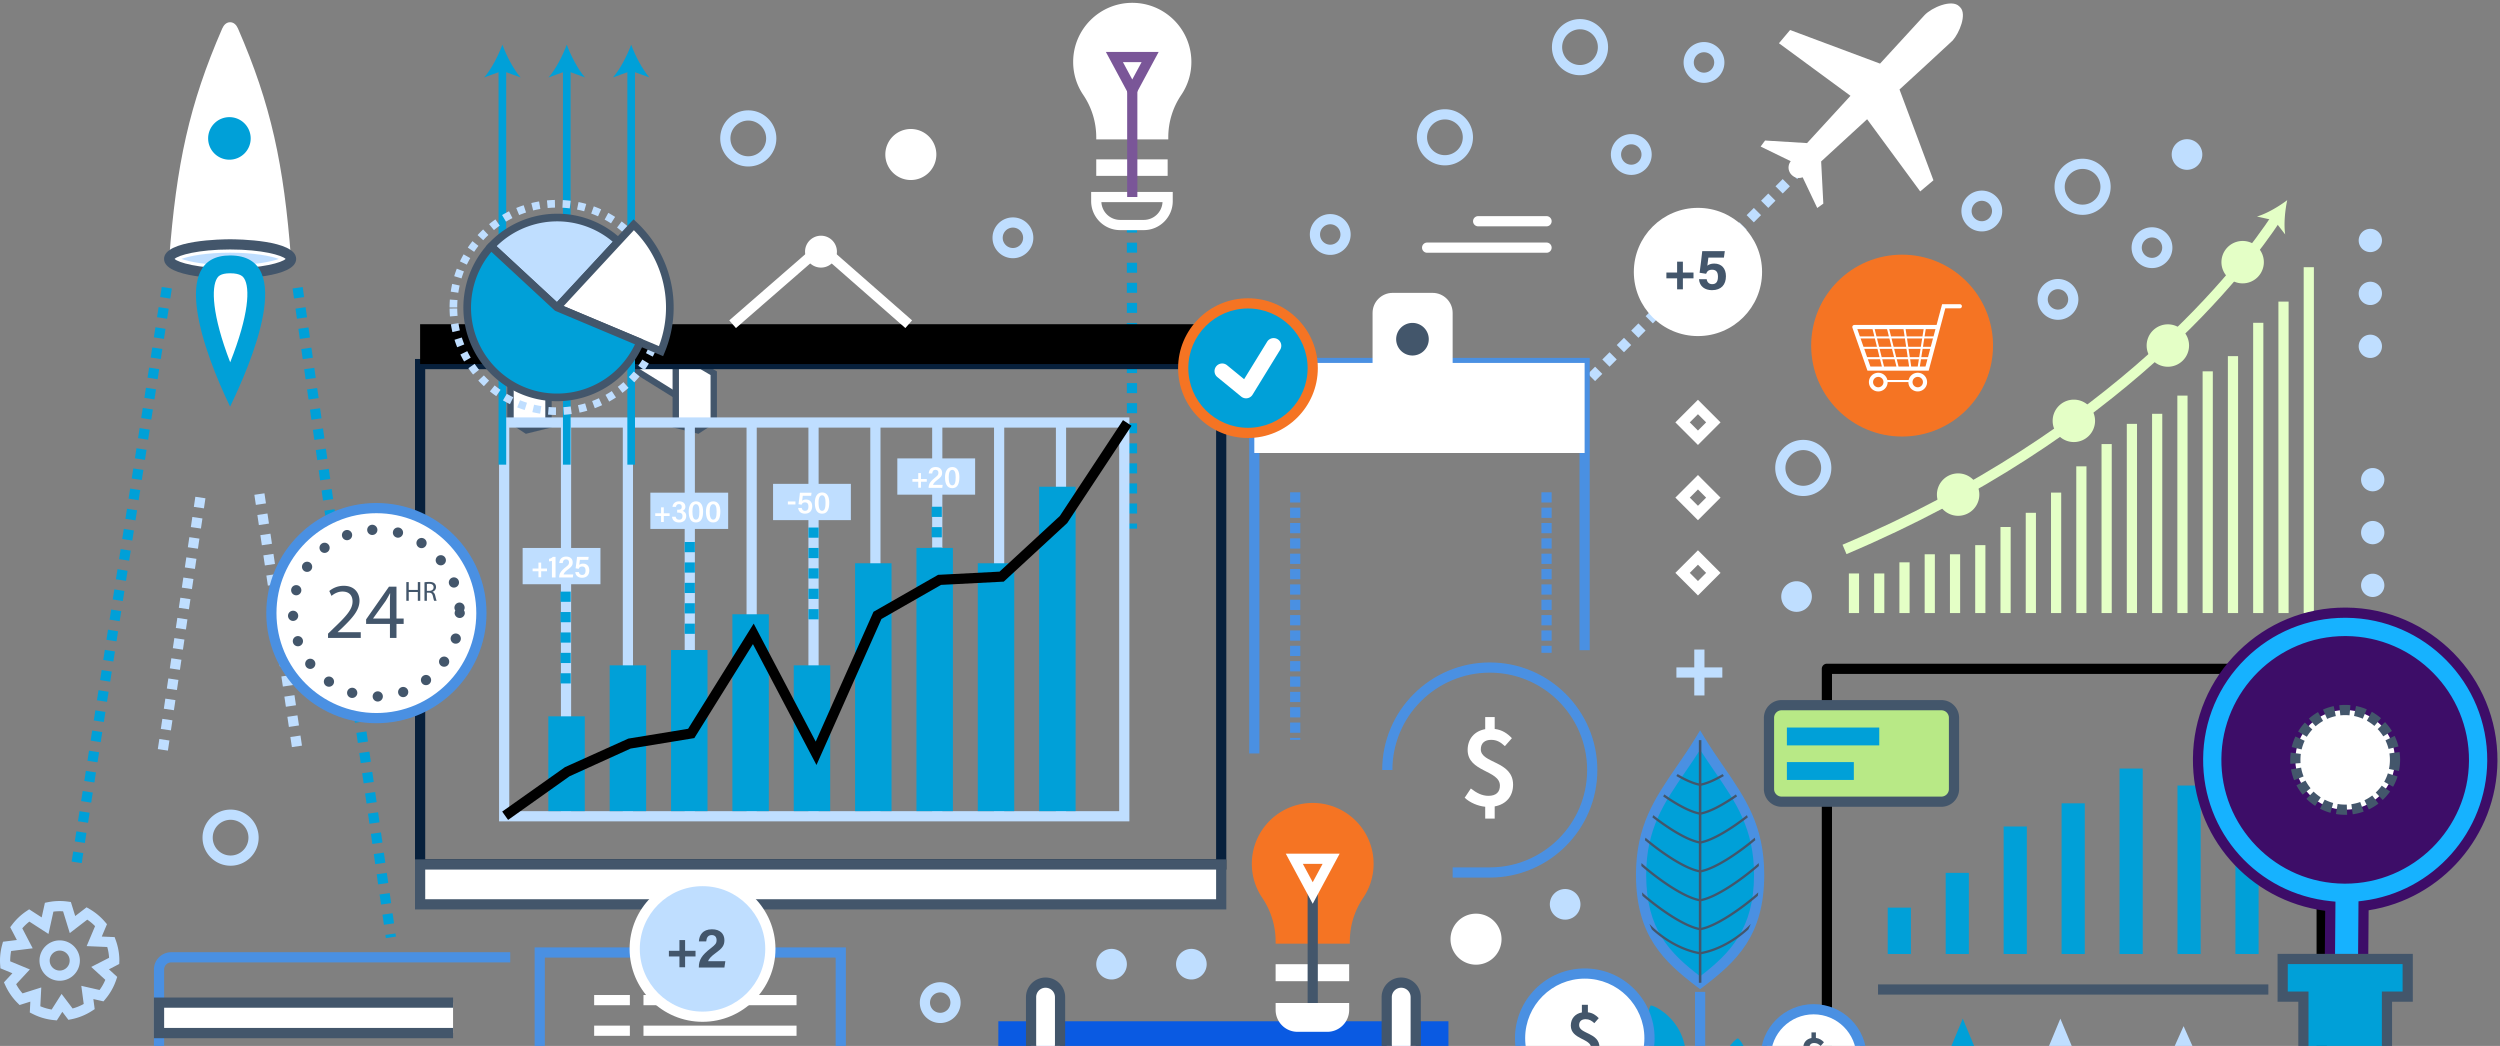 <svg width="784" height="328" viewBox="0 0 784 328" xmlns="http://www.w3.org/2000/svg"><rect x="0" y="0" width="784" height="328" fill="#808080" stroke="none"/><g fill="none" fill-rule="evenodd"><path fill="#FFF" d="M182.543 103.745l-18.229 10.86v14.12l21.041-13.08z"/><path d="M165.315 115.174v11.75l18.9-11.75-2.332-9.872-16.569 9.872zm-2 15.349v-16.486l19.887-11.849 3.292 13.926-23.18 14.409z" fill="#43566B"/><path fill="#FFF" d="M160.097 117.049v14.662l4.989 3.258 6.924-1.731v-23.217z"/><path d="M161.097 131.17l4.17 2.723 5.742-1.436v-20.685l-9.912 5.848v13.55zm3.809 4.875l-5.81-3.793v-15.774l13.913-8.208v25.75l-8.103 2.025z" fill="#43566B"/><path fill="#FFF" d="M201.387 103.745l18.23 10.86v14.12l-21.042-13.08z"/><path d="M199.714 115.174l18.9 11.75v-11.75l-16.567-9.872-2.333 9.872zm20.9 15.35l-23.177-14.41 3.292-13.925 19.886 11.849v16.486z" fill="#43566B"/><path fill="#FFF" d="M223.833 117.049v14.662l-4.988 3.258-6.924-1.731v-23.217z"/><path d="M212.92 132.457l5.743 1.436 4.17-2.724V117.62l-9.912-5.848v20.685zm6.106 3.588l-8.105-2.026V108.27l13.912 8.208v15.773l-5.807 3.794z" fill="#43566B"/><path d="M91.276 81.195c-2.272-29.699-6.274-48.441-16.647-72.26-.472-1.082-1.288-1.965-2.468-1.965s-1.996.883-2.468 1.965C59.321 32.754 55.32 51.496 53.047 81.195" fill="#FFF"/><path d="M54.642 81.317l-3.19-.243c2.376-31.072 6.61-49.437 16.774-72.78.808-1.857 2.243-2.924 3.935-2.924 1.692 0 3.126 1.067 3.934 2.926 10.168 23.346 14.4 41.71 16.776 72.778l-3.192.243C87.337 50.653 83.167 32.55 73.161 9.573c-.162-.376-.51-1.003-1-1.003s-.837.627-1 1.002C61.156 32.546 56.988 50.648 54.642 81.317"/><path d="M72.161 85.757c-10.555 0-19.114-2.041-19.114-4.561 0-2.519 8.559-4.562 19.114-4.562 10.557 0 19.115 2.043 19.115 4.562 0 2.52-8.558 4.561-19.115 4.561" fill="#FFF"/><path d="M54.747 81.195c1.137 1.146 7.42 2.962 17.414 2.962 9.995 0 16.277-1.816 17.415-2.962-1.138-1.145-7.42-2.961-17.415-2.961s-16.277 1.816-17.414 2.961m17.414 6.162c-2.12 0-20.715-.173-20.715-6.162 0-5.988 18.595-6.161 20.715-6.161 2.12 0 20.714.173 20.714 6.161 0 5.99-18.594 6.162-20.714 6.162" fill="#43566B"/><path d="M72.161 83.15c-7.517 0-12.778-1.046-15.254-1.955 2.476-.907 7.739-1.954 15.254-1.954 7.517 0 12.78 1.047 15.256 1.954-2.477.909-7.74 1.955-15.256 1.955" fill="#BFDEFF"/><path d="M72.161 127.519c-8.328-17.237-19.222-47.41 0-47.41 21.168 0 6.406 34.152 0 47.41" fill="#00A0D8"/><path d="M72.191 113.617c-5.77-14.934-5.928-23.483-4.121-26.36.293-.467.977-1.558 4.091-1.558 3.387 0 4.112 1.149 4.42 1.64 1.847 2.944 1.524 11.34-4.39 26.278" fill="#FFF"/><path d="M78.616 43.41a6.67 6.67 0 01-6.672 6.67 6.672 6.672 0 116.672-6.67M53.398 93.642l-3.163-.496.496-3.161 3.163.496-.496 3.161zm-.992 6.323l-3.163-.496.496-3.161 3.162.496-.495 3.161zm-.992 6.324l-3.163-.498.498-3.162 3.161.498-.496 3.162zm-.992 6.321l-3.163-.496.498-3.161 3.161.496-.496 3.161zm-.99 6.323l-3.163-.496.496-3.161 3.161.496-.494 3.161zm-.994 6.322l-3.161-.494.494-3.162 3.163.494-.496 3.162zm-.992 6.323l-3.161-.496.496-3.161 3.163.496-.498 3.161zm-.99 6.323l-3.162-.496.495-3.161 3.163.496-.496 3.161zm-.992 6.322l-3.163-.494.496-3.162 3.163.494-.496 3.162zm-.992 6.323l-3.163-.496.496-3.161 3.161.496-.494 3.161zm-.992 6.323l-3.163-.496.497-3.163 3.162.498-.496 3.161zm-.99 6.324l-3.164-.498.496-3.16 3.162.496-.494 3.162zm-.992 6.321l-3.164-.494.496-3.162 3.162.493-.494 3.163zm-.994 6.323l-3.162-.496.496-3.161 3.164.496-.498 3.161zm-.992 6.324l-3.162-.496.496-3.164 3.164.498-.498 3.162zm-.99 6.321l-3.162-.496.494-3.161 3.164.497-.496 3.16zm-.992 6.323l-3.164-.494.496-3.163 3.164.494-.496 3.163zm-.992 6.324l-3.164-.498.498-3.16 3.162.496-.496 3.162zm-.99 6.321l-3.164-.494.496-3.162 3.162.493-.495 3.163zm-.993 6.323l-3.163-.497.496-3.16 3.162.496-.495 3.161zm-.992 6.322l-3.163-.493.496-3.163 3.162.494-.495 3.162zm-.993 6.323l-3.162-.496.496-3.161 3.163.497-.497 3.16zm-.99 6.323l-3.162-.494.494-3.163 3.163.494-.496 3.163zm-.993 6.324l-3.161-.498.494-3.16 3.163.496-.496 3.162zm-.992 6.323l-3.163-.498.498-3.16 3.163.496-.498 3.162zm-.992 6.321l-3.163-.497.498-3.16 3.161.496-.496 3.161zm-.99 6.324l-3.163-.496.496-3.162 3.161.498-.494 3.16zm-.992 6.321l-3.163-.496.496-3.161 3.161.497-.494 3.16zm-.992 6.323l-3.163-.496.497-3.161 3.162.497-.496 3.16zM92.208 93.627l-.455-3.166 3.168-.456.455 3.168-3.168.454zm.909 6.335l-.455-3.167 3.17-.454.454 3.166-3.17.455zm.91 6.336l-.454-3.168 3.168-.455.454 3.168-3.168.455zm.909 6.334l-.455-3.166 3.168-.455.456 3.167-3.17.454zm.909 6.336l-.455-3.168 3.17-.454.454 3.168-3.17.454zm.91 6.335l-.454-3.168 3.168-.455.454 3.168-3.168.455zm.909 6.336l-.455-3.168 3.168-.455.456 3.168-3.17.455zm.91 6.334l-.456-3.168 3.17-.454.454 3.168-3.168.454zm.909 6.334l-.454-3.166 3.168-.454.454 3.166-3.168.454zm.909 6.336l-.455-3.168 3.17-.454.454 3.168-3.17.454zm.91 6.335l-.456-3.167 3.17-.454.454 3.166-3.168.455zm.909 6.336l-.454-3.167 3.168-.456.454 3.167-3.168.456zm.909 6.334l-.455-3.166 3.17-.456.454 3.166-3.17.456zm.91 6.336l-.456-3.166 3.17-.458.454 3.168-3.168.456zm.91 6.335l-.455-3.167 3.168-.457.456 3.168-3.168.456zm.91 6.336l-.455-3.167 3.17-.457.454 3.168-3.17.456zm.91 6.334l-.455-3.166 3.168-.458.455 3.168-3.168.456zm.909 6.334l-.455-3.168 3.168-.454.456 3.17-3.17.452zm.908 6.336l-.454-3.166 3.17-.458.454 3.168-3.17.456zm.91 6.335l-.454-3.167 3.168-.457.455 3.168-3.168.456zm.91 6.336l-.455-3.168 3.168-.456.456 3.168-3.17.456zm.91 6.334l-.456-3.168 3.17-.456.454 3.168-3.168.456zm.909 6.336l-.455-3.168 3.168-.456.455 3.168-3.168.456zm.909 6.335l-.455-3.168 3.17-.456.454 3.168-3.17.456zm.91 6.334l-.456-3.17 3.17-.452.454 3.17-3.168.452zm.909 6.336l-.455-3.168 3.168-.456.455 3.168-3.168.456zm.909 6.334l-.455-3.17 3.17-.452.454 3.17-3.17.452zm.91 6.336l-.454-3.168 3.168-.456.454 3.168-3.168.456zm.909 6.335l-.455-3.168 3.168-.456.456 3.168-3.17.456zm.909 6.336l-.455-3.168 3.17-.456.454 3.168-3.17.456zm.91 6.334l-.454-3.168 3.168-.456.454 3.168-3.168.456zm.909 6.335l-.455-3.17 3.168-.453.456 3.168-3.17.455zm.598 4.168l-.144-1 3.17-.456.144 1-3.17.456z" fill="#00A0D8"/><path d="M80.237 158.334l-.47-3.165 3.166-.47.47 3.164-3.166.47zm.943 6.332l-.472-3.166 3.165-.472.472 3.166-3.165.472zm.94 6.328l-.47-3.166 3.165-.469.47 3.167-3.164.468zm.943 6.333l-.472-3.166 3.165-.472.472 3.166-3.165.472zm.94 6.328l-.47-3.166 3.165-.469.47 3.166-3.164.47zm.942 6.331l-.472-3.164 3.166-.472.472 3.164-3.166.472zm.94 6.33l-.47-3.166 3.166-.47.47 3.167-3.166.469zm.941 6.331l-.47-3.165 3.166-.472.47 3.165-3.166.472zm.943 6.33l-.47-3.167 3.166-.468.47 3.166-3.166.469zm.94 6.331l-.47-3.165 3.165-.472.47 3.165-3.165.472zm.943 6.33l-.47-3.167 3.164-.469.47 3.167-3.164.469zm.94 6.33l-.47-3.167 3.165-.467.47 3.164-3.164.47zm.943 6.33l-.47-3.166 3.164-.467.47 3.165-3.164.468zM63.955 159.424l-3.167-.47.47-3.166 3.167.47-.47 3.166zm-.943 6.33l-3.164-.471.472-3.165 3.164.472-.472 3.165zm-.94 6.33l-3.165-.468.47-3.165 3.165.469-.47 3.164zm-.943 6.332l-3.165-.472.472-3.165 3.165.472-.472 3.165zm-.94 6.33l-3.165-.47.47-3.164 3.165.468-.47 3.165zm-.94 6.329l-3.166-.47.47-3.164 3.167.469-.47 3.165zm-.942 6.33l-3.167-.471.47-3.163 3.167.472-.47 3.163zm-.941 6.33l-3.166-.468.47-3.165 3.166.469-.47 3.165zm-.942 6.332l-3.167-.472.47-3.163 3.167.472-.47 3.163zm-.941 6.33l-3.165-.47.47-3.164 3.165.469-.47 3.164zm-.943 6.33l-3.164-.47.472-3.165 3.164.472-.472 3.164zm-.94 6.33l-3.165-.467.47-3.166 3.165.468-.47 3.165zm-.943 6.333l-3.165-.472.472-3.166 3.165.472-.472 3.166z" fill="#BFDEFF"/><path fill="#00A0D8" d="M353.38 165.784h3.2v-1.6h-3.2zM353.38 79.238h3.2v-3.145h-3.2v3.145zm0 6.293h3.2v-3.145h-3.2v3.145zm0 6.293h3.2v-3.146h-3.2v3.146zm0 6.293h3.2V94.97h-3.2v3.146zm0 6.291h3.2v-3.146h-3.2v3.146zm0 6.293h3.2v-3.146h-3.2v3.146zm0 6.293h3.2v-3.146h-3.2v3.146zm0 6.29h3.2v-3.145h-3.2v3.146zm0 6.294h3.2v-3.146h-3.2v3.146zm0 6.29h3.2v-3.145h-3.2v3.146zm0 6.295h3.2v-3.145h-3.2v3.145zm0 6.291h3.2v-3.145h-3.2v3.145zm0 6.293h3.2v-3.145h-3.2v3.145zm0 6.291h3.2v-3.145h-3.2v3.145zM353.38 72.946h3.2v-1.6h-3.2z"/><path fill="#FFF" d="M343.784 55.152h22.39v-5.176h-22.39z"/><path d="M345.384 53.552h19.19v-1.976h-19.19v1.976zm-3.2 3.2h25.59v-8.376h-25.59v8.376zM366.175 63.079a7.486 7.486 0 01-7.485 7.485h-7.42a7.485 7.485 0 01-7.485-7.485v-1.291h22.39v1.29z"/><path d="M345.392 63.388a5.893 5.893 0 005.877 5.576h7.422a5.891 5.891 0 005.876-5.576h-19.175zm13.3 8.776h-7.423c-5.01 0-9.085-4.076-9.085-9.085v-2.891h25.59v2.89c0 5.01-4.075 9.086-9.083 9.086zM343.784 43.716h22.59v-.678c0-4.75 1.415-9.344 4.078-13.28a18.381 18.381 0 003.163-10.334c0-10.237-8.3-18.536-18.536-18.536-10.237 0-18.535 8.299-18.535 18.536 0 3.83 1.167 7.385 3.162 10.334a23.735 23.735 0 014.078 13.28v.678z" fill="#FFF"/><path d="M345.367 42.116h19.424c.17-4.736 1.661-9.3 4.336-13.254a16.794 16.794 0 002.887-9.438c0-9.34-7.597-16.936-16.936-16.936-9.338 0-16.935 7.596-16.935 16.936 0 3.382.999 6.644 2.888 9.438a25.2 25.2 0 014.336 13.254zm22.607 3.2h-25.79v-2.278c0-4.42-1.316-8.702-3.802-12.384a19.97 19.97 0 01-3.439-11.23c0-11.103 9.034-20.136 20.135-20.136 11.104 0 20.136 9.033 20.136 20.136 0 4.022-1.19 7.905-3.437 11.23a22.034 22.034 0 00-3.803 12.384v2.278z"/><path fill="#7A5698" d="M353.478 61.787h3.2V28.304h-3.2z"/><path d="M352.15 19.479l2.928 5.446 2.93-5.446h-5.858zm2.928 12.205l-8.282-15.405h16.565l-8.283 15.405z" fill="#7A5698"/><path d="M131.747 271.1h251.226V114.174H131.747z"/><path d="M133.347 269.5h248.026V115.774H133.347V269.5zm-3.201 3.2H384.57V112.574H130.146V272.7z" fill="#07203C"/><path fill="#000" d="M131.747 114.173h251.226v-12.5H131.747z"/><path fill="#FFF" d="M131.747 283.6h251.226v-12.5H131.747z"/><path d="M133.347 282h248.026v-9.3H133.347v9.3zm-3.201 3.2H384.57v-15.7H130.146v15.7z" fill="#43566B"/><path fill="#FFF" d="M230.795 102.882l-2.099-2.414 28.767-25.036 28.566 25.04-2.11 2.407-26.463-23.199z"/><path d="M252.463 78.917a4.997 4.997 0 119.996.001 4.997 4.997 0 01-9.996 0" fill="#FFF"/><path d="M159.706 254.38h191.27V134.1h-191.27v120.28zm-3.2 3.2h197.67V130.9h-197.67v126.68z" fill="#BFDEFF"/><path fill="#BFDEFF" d="M175.909 255.98h3.2V132.5h-3.2zM195.31 255.98h3.2V132.5h-3.2zM214.714 255.98h3.2V132.5h-3.2zM234.117 255.98h3.2V132.5h-3.2zM253.52 255.98h3.2V132.5h-3.2zM272.923 255.98h3.2V132.5h-3.2zM292.326 255.98h3.2V132.5h-3.2zM311.728 255.98h3.2V132.5h-3.2zM331.131 255.98h3.2V132.5h-3.2z"/><path fill="#00A0D8" d="M171.955 254.38h11.43v-29.74h-11.43zM191.197 254.38h11.429v-45.74h-11.43zM210.438 254.38h11.43v-50.54h-11.43zM229.677 254.38h11.43v-61.74h-11.43zM248.918 254.38h11.43v-45.74h-11.43zM268.157 254.38h11.43v-77.74h-11.43zM287.398 254.38h11.43v-82.54h-11.43zM306.638 254.38h11.43v-77.74h-11.43zM325.878 254.38h11.43V152.64h-11.43z"/><path fill="#000" d="M159.339 257.122l-1.853-2.61 19.679-13.93 19.872-8.96 18.755-3.076 20.565-32.987 19.452 37.01 18.12-40.714 20.256-11.587 19.274-1.002 18.904-17.454 19.806-30.056 2.67 1.761-20.162 30.512L314.78 182.4l-19.668 1.023-18.686 10.688-20.378 45.792-19.93-37.915-18.377 29.48-19.977 3.28-19.138 8.683z"/><path d="M175.778 188.731h3.2v-3.2h-3.2v3.2zm0 6.4h3.2v-3.2h-3.2v3.2zm0 6.4h3.2v-3.2h-3.2v3.2zm0 6.4h3.2v-3.2h-3.2v3.2zm0 6.4h3.2v-3.2h-3.2v3.2z" fill="#00A0D8"/><path fill="#BFDEFF" d="M163.9 183.216h24.4v-11.374h-24.4z"/><path fill="#FFF" d="M169.712 176.439v1.86h1.826v.855h-1.826v1.88h-.852v-1.88h-1.836v-.854h1.836v-1.861zM173.09 181.09v-5.196c-.233.075-.675.131-.921.168v-.806c.528-.096.922-.322 1.213-.63h.837v6.465h-1.128zM175.363 181.09v-.055c0-1.167.534-1.992 2.022-3.168.778-.62 1.053-.866 1.053-1.495 0-.564-.304-.948-.922-.948-.697 0-.96.45-1.035 1.156h-1.09c.066-1.062.65-2.032 2.162-2.032 1.363-.01 2.042.79 2.042 1.824 0 .941-.407 1.42-1.508 2.228-.816.62-1.222 1.1-1.353 1.552h3.038l-.14.939h-4.27zM184.475 175.583h-2.626a28.09 28.09 0 01-.196 1.58c.225-.217.65-.406 1.203-.406 1.232 0 1.947.818 1.947 2.107 0 1.381-.762 2.32-2.275 2.32-1.147 0-2.013-.62-2.115-1.795h1.128c.075.546.44.912 1.025.912.715 0 1.063-.46 1.063-1.37 0-.83-.338-1.27-1.053-1.27-.642 0-.923.29-1.091.723l-.97-.161c.104-.816.37-2.687.445-3.589h3.656l-.141.949z"/><path fill="#BFDEFF" d="M203.952 165.883h24.4V154.51h-24.4z"/><path fill="#FFF" d="M208.167 159.105v1.861h1.824v.856h-1.824v1.88h-.854v-1.88h-1.834v-.856h1.834v-1.86zM210.888 158.955c.094-.883.713-1.74 2.076-1.74 1.306 0 1.973.716 1.973 1.693 0 .799-.515 1.165-.854 1.287v.019c.573.197 1.118.677 1.118 1.598 0 1.061-.638 2.04-2.283 2.04-1.485 0-2.106-.904-2.173-1.804h1.138c.096.553.424.93 1.09.93.76 0 1.063-.46 1.063-1.12 0-.8-.49-1.098-1.232-1.098h-.45v-.912h.385c.667 0 1.062-.226 1.062-.874 0-.574-.31-.893-.883-.893-.65 0-.864.432-.958.874h-1.072zM217.142 160.392c0 1.458.263 2.567 1.1 2.567.883 0 1.08-1.024 1.08-2.567 0-1.38-.28-2.283-1.071-2.283-.8 0-1.109.912-1.109 2.283m3.346-.019c0 1.795-.413 3.478-2.247 3.478-1.803 0-2.265-1.683-2.265-3.43 0-1.654.62-3.205 2.285-3.205 1.596 0 2.227 1.373 2.227 3.157M222.55 160.392c0 1.458.262 2.567 1.1 2.567.882 0 1.08-1.024 1.08-2.567 0-1.38-.28-2.283-1.071-2.283-.8 0-1.11.912-1.11 2.283m3.347-.019c0 1.795-.413 3.478-2.247 3.478-1.803 0-2.265-1.683-2.265-3.43 0-1.654.62-3.205 2.284-3.205 1.597 0 2.228 1.373 2.228 3.157"/><path fill="#BFDEFF" d="M242.432 163.112h24.4v-11.376h-24.4z"/><path fill="#FFF" d="M247.075 158.205h2.378v-.94h-2.378zM254.366 155.479h-2.623a28.28 28.28 0 01-.197 1.58c.226-.217.648-.406 1.204-.406 1.232 0 1.944.818 1.944 2.106 0 1.382-.76 2.321-2.276 2.321-1.147 0-2.01-.619-2.112-1.795h1.128c.076.546.44.912 1.023.912.715 0 1.062-.459 1.062-1.373 0-.827-.337-1.268-1.053-1.268-.638 0-.92.29-1.088.723l-.97-.16c.105-.816.367-2.687.442-3.589h3.656l-.14.949zM256.7 157.622c0 1.458.262 2.566 1.1 2.566.884 0 1.08-1.025 1.08-2.566 0-1.382-.28-2.285-1.071-2.285-.8 0-1.109.912-1.109 2.285m3.347-.02c0 1.796-.413 3.48-2.248 3.48-1.801 0-2.265-1.684-2.265-3.431 0-1.656.622-3.207 2.284-3.207 1.597 0 2.23 1.373 2.23 3.159"/><path d="M214.714 173.173h3.2v-3.2h-3.2v3.2zm0 6.4h3.2v-3.2h-3.2v3.2zm0 6.4h3.2v-3.2h-3.2v3.2zm0 6.4h3.2v-3.2h-3.2v3.2zm0 6.4h3.2v-3.2h-3.2v3.2z" fill="#00A0D8"/><path fill="#BFDEFF" d="M281.4 155.125h24.4V143.75h-24.4z"/><path fill="#FFF" d="M288.816 148.348v1.86h1.824v.856h-1.824v1.88h-.855v-1.88h-1.833v-.856h1.833v-1.86zM291.216 153v-.056c0-1.166.536-1.994 2.022-3.168.78-.62 1.053-.866 1.053-1.494 0-.565-.303-.95-.922-.95-.696 0-.96.452-1.035 1.156h-1.088c.066-1.062.648-2.03 2.16-2.03 1.363-.01 2.042.79 2.042 1.824 0 .939-.405 1.419-1.506 2.227-.818.62-1.222 1.099-1.354 1.552h3.037l-.14.939h-4.27zM297.519 149.635c0 1.458.262 2.567 1.099 2.567.883 0 1.08-1.026 1.08-2.567 0-1.382-.28-2.285-1.07-2.285-.8 0-1.11.912-1.11 2.285m3.346-.019c0 1.795-.412 3.478-2.246 3.478-1.803 0-2.266-1.683-2.266-3.43 0-1.656.621-3.206 2.285-3.206 1.597 0 2.227 1.372 2.227 3.158"/><path d="M292.163 162.102h3.2v-3.2h-3.2v3.2zm0 6.4h3.2v-3.2h-3.2v3.2zm0 6.4h3.2v-3.2h-3.2v3.2zM253.52 168.627h3.2v-3.2h-3.2v3.2zm0 6.4h3.2v-3.2h-3.2v3.2zm0 6.4h3.2v-3.2h-3.2v3.2zm0 6.4h3.2v-3.2h-3.2v3.2zm0 6.4h3.2v-3.2h-3.2v3.2zM156.346 145.714h2.4V21.262h-2.4z" fill="#00A0D8"/><path d="M157.546 14.016c1.266 3.41 3.424 7.64 5.709 10.263l-5.709-2.064-5.709 2.064c2.287-2.623 4.445-6.853 5.71-10.263M176.542 145.714h2.4V21.262h-2.4z" fill="#00A0D8"/><path d="M177.741 14.016c1.266 3.41 3.424 7.64 5.71 10.263l-5.71-2.064-5.708 2.064c2.286-2.623 4.444-6.853 5.708-10.263M196.738 145.714h2.4V21.262h-2.4z" fill="#00A0D8"/><path d="M197.937 14.016c1.266 3.41 3.424 7.64 5.71 10.263l-5.71-2.064-5.708 2.064c2.286-2.623 4.444-6.853 5.708-10.263" fill="#00A0D8"/><path d="M171.748 65.237l-.225-2.39c.82-.077 1.648-.125 2.483-.143l.05 2.402a32.3 32.3 0 00-2.308.13zm6.922.11a31.996 31.996 0 00-2.3-.205l.124-2.398c.834.045 1.66.118 2.477.22l-.3 2.383zm-11.477.658l-.574-2.331a33.51 33.51 0 012.435-.504l.403 2.366c-.763.13-1.518.286-2.264.469zm16.005.257a30.588 30.588 0 00-2.245-.542l.475-2.352c.82.165 1.626.358 2.42.582l-.65 2.312zm-20.395 1.18l-.912-2.221a33.319 33.319 0 012.334-.861l.747 2.282c-.734.241-1.457.508-2.17.8zm24.74.396c-.7-.313-1.417-.604-2.145-.868l.82-2.258c.783.285 1.553.597 2.306.936l-.98 2.19zm-28.865 1.67l-1.23-2.062a34.21 34.21 0 012.18-1.195l1.076 2.147c-.69.346-1.365.716-2.026 1.11zm32.93.534a31.876 31.876 0 00-1.992-1.176l1.144-2.112c.73.396 1.444.819 2.142 1.265l-1.294 2.023zm-36.71 2.118l-1.522-1.858a32.892 32.892 0 011.982-1.502l1.378 1.965a31.01 31.01 0 00-1.839 1.395zm40.406.658a32.627 32.627 0 00-1.799-1.456l1.443-1.92a34.99 34.99 0 011.933 1.566l-1.577 1.81zm-43.76 2.523l-1.775-1.616a33.788 33.788 0 011.741-1.778l1.653 1.743c-.56.53-1.1 1.08-1.62 1.65zm47.006.763a31.516 31.516 0 00-1.563-1.702l1.707-1.69a33.18 33.18 0 011.685 1.834l-1.829 1.558zm-49.86 2.874l-1.993-1.34c.464-.69.95-1.361 1.464-2.012l1.887 1.481c-.474.607-.928 1.23-1.357 1.87zm52.593.85a31.65 31.65 0 00-1.3-1.913l1.938-1.417c.49.667.955 1.353 1.395 2.056l-2.033 1.275zm-54.88 3.169l-2.168-1.034c.357-.752.742-1.488 1.15-2.206l2.088 1.189a31.12 31.12 0 00-1.07 2.05zm57.035.913a32.727 32.727 0 00-1.002-2.08l2.125-1.12c.386.732.746 1.48 1.077 2.242l-2.2.958zm-58.704 3.399l-2.296-.701c.242-.797.512-1.582.811-2.354l2.24.864a32.715 32.715 0 00-.755 2.19zm60.229.958c-.2-.747-.427-1.483-.682-2.206l2.266-.795c.273.78.518 1.574.734 2.379l-2.318.622zm-61.239 3.547l-2.374-.35c.12-.824.274-1.638.451-2.445l2.344.519c-.165.75-.305 1.508-.42 2.276zm62.103.99a31.473 31.473 0 00-.349-2.286l2.36-.448c.152.81.277 1.63.373 2.46l-2.384.275zm-62.44 3.618h-2.4c0-.835.03-1.664.09-2.484l2.393.17a33.539 33.539 0 00-.083 2.314zm65.032 1.077l-2.4-.077c.011-.332.016-.665.016-1 .001-.443-.008-.878-.027-1.312l2.4-.1c.019.47.028.942.027 1.416 0 .356-.005.715-.016 1.073zm-67.315 1.741a34.456 34.456 0 01-.116-2.485l2.4-.024c.008.778.045 1.547.11 2.31l-2.394.199zm66.796 3.203l-2.363-.424a31.78 31.78 0 00.325-2.29l2.387.252a32.91 32.91 0 01-.349 2.462zm-66.024 1.709a33.284 33.284 0 01-.478-2.443l2.373-.373c.12.766.27 1.523.443 2.269l-2.338.547zm64.78 3.107l-2.274-.768c.245-.728.466-1.467.66-2.217l2.326.601c-.21.807-.448 1.6-.712 2.384zm-63.285 1.64a32.653 32.653 0 01-.835-2.347l2.29-.718c.231.737.49 1.462.775 2.176l-2.23.89zm61.34 2.944l-2.135-1.099a32.9 32.9 0 00.982-2.094l2.21.939a33.263 33.263 0 01-1.058 2.254zm-59.164 1.523a33.446 33.446 0 01-1.171-2.193l2.158-1.053c.338.694.7 1.374 1.088 2.038l-2.075 1.208zm56.565 2.722l-1.95-1.4c.447-.626.874-1.269 1.28-1.928l2.046 1.254c-.434.71-.895 1.4-1.376 2.074zm-53.754 1.38a34.827 34.827 0 01-1.482-1.998l1.981-1.36c.437.637.896 1.258 1.376 1.86l-1.875 1.497zm50.557 2.436l-1.722-1.674a30.875 30.875 0 001.55-1.718l1.84 1.542a33.758 33.758 0 01-1.668 1.85zm-47.175 1.21a35.113 35.113 0 01-1.758-1.762l1.763-1.632a30.28 30.28 0 001.634 1.635l-1.639 1.759zm43.461 2.094l-1.459-1.906a31.487 31.487 0 001.78-1.472l1.598 1.794c-.618.55-1.26 1.08-1.919 1.584zm-39.579 1.02a33.13 33.13 0 01-1.998-1.486l1.502-1.873c.6.481 1.22.942 1.856 1.379l-1.36 1.98zm35.42 1.706l-1.162-2.1a31.127 31.127 0 001.976-1.194l1.316 2.008c-.692.454-1.401.883-2.13 1.286zm-31.122.804a34.017 34.017 0 01-2.197-1.178l1.213-2.072c.662.387 1.342.752 2.038 1.091l-1.054 2.159zm26.61 1.276l-.84-2.248a31.924 31.924 0 002.129-.89l1.006 2.182c-.75.345-1.515.665-2.296.956zm-21.986.572a32.73 32.73 0 01-2.35-.84l.895-2.23c.712.287 1.439.546 2.176.778l-.721 2.292zm17.214.822l-.504-2.349c.758-.161 1.507-.35 2.243-.563l.672 2.304a33.62 33.62 0 01-2.41.608zm-12.371.318a32.317 32.317 0 01-2.443-.481l.553-2.336c.746.176 1.5.325 2.266.446l-.376 2.371zm7.441.354l-.15-2.397a32.22 32.22 0 002.302-.227l.322 2.38a34.98 34.98 0 01-2.474.244zm-2.488.064a33.47 33.47 0 01-2.483-.118l.2-2.392c.762.064 1.531.1 2.31.108l-.027 2.402zM154.016 77.26a28.205 28.205 0 0139.859-1.533l-19.163 20.696-20.696-19.164z" fill="#BFDEFF"/><path d="M155.731 77.212l18.914 17.512 17.513-18.913a27.034 27.034 0 00-11.464-5.723c-8.988-2.044-18.438.683-24.963 7.124zm19.045 20.906l-22.458-20.794.816-.88c7.112-7.684 17.876-11.016 28.092-8.699a29.474 29.474 0 0113.464 7.1l.88.815-20.794 22.458z" fill="#43566B"/><path d="M198.731 70.48a35.354 35.354 0 018.573 39.642l-32.594-13.7 24.021-25.942z" fill="#FFF"/><path d="M176.756 95.98l29.888 12.561a34.221 34.221 0 00.693-22.22 34.2 34.2 0 00-8.553-14.129L176.756 95.98zm31.19 15.713l-35.28-14.829 26-28.081.88.816a36.582 36.582 0 0110.086 16.013 36.61 36.61 0 01-1.221 24.974l-.464 1.107z" fill="#43566B"/><path d="M200.713 107.35a28.212 28.212 0 01-32.25 16.576 28.203 28.203 0 01-14.448-46.667l20.697 19.162 26.001 10.93z" fill="#00A0D8"/><path d="M154.1 78.974c-5.92 6.999-7.91 16.632-5.184 25.434 2.843 9.187 10.435 16.217 19.814 18.347 9.386 2.136 19.264-.931 25.796-7.986a26.96 26.96 0 004.592-6.787L174.246 97.53a1.25 1.25 0 01-.35-.225L154.1 78.974zm20.573 46.848c-2.155 0-4.328-.237-6.474-.725-10.213-2.32-18.48-9.974-21.577-19.979-3.098-10.003-.604-20.99 6.512-28.675a1.204 1.204 0 011.697-.066l20.541 19.02 25.808 10.846a1.207 1.207 0 01.64 1.573 29.322 29.322 0 01-5.533 8.584c-5.619 6.069-13.512 9.422-21.614 9.422z" fill="#43566B"/><path d="M12.645 315.558c1.143.488 2.333.833 3.557 1.033l3.112-4.896 3.453 4.564a15.369 15.369 0 003.486-1.418l-.755-5.685 5.723 1.307a15.372 15.372 0 001.805-3.185l-4.42-4.045 5.602-2.869a15.377 15.377 0 00-.577-3.385l-6.453-.279 2.638-6.257a15.426 15.426 0 00-2.448-2.045l-5.486 4.216-2.098-6.816a15 15 0 00-3.036.088l-1.546 7-5.992-3.874a15.639 15.639 0 00-2.22 2.109l3.266 6.27-6.755.842a15.6 15.6 0 00-.299 3.235l6.165 2.549-4.303 4.632a15.29 15.29 0 002.004 2.875l5.875-1.857-.298 5.89zm5.181 4.441l-.98-.097a18.596 18.596 0 01-6.575-1.923l-.927-.47.17-3.4-3.371 1.065-.688-.691a18.701 18.701 0 01-3.773-5.45l-.442-.971 2.645-2.848-3.755-1.552-.072-.984c-.035-.464-.058-.93-.058-1.402 0-1.65.22-3.302.656-4.91l.28-1.039 4.354-.542-2.093-4.014.615-.81a18.814 18.814 0 014.452-4.213l.877-.59 3.93 2.54 1.013-4.585 1.028-.202a18.503 18.503 0 016.1-.182l1.016.134 1.358 4.407 3.562-2.74.928.538a18.752 18.752 0 014.827 4.007l.646.752-1.633 3.873 4.03.173.365 1.006a18.64 18.64 0 011.123 6.397l-.043 1.026-3.227 1.68 2.596 2.377-.339.99a18.622 18.622 0 01-3.34 5.927l-.63.752-3.174-.725.418 3.162-.851.549a18.507 18.507 0 01-6.408 2.61l-.986.198-1.907-2.52-1.717 2.697z" fill="#BFDEFF"/><path d="M18.717 298.102a3.136 3.136 0 00-3.133 3.132 3.136 3.136 0 003.133 3.133 3.136 3.136 0 003.133-3.133 3.136 3.136 0 00-3.133-3.132m0 9.465a6.339 6.339 0 01-6.333-6.333 6.339 6.339 0 016.333-6.332 6.339 6.339 0 016.333 6.332 6.339 6.339 0 01-6.333 6.333" fill="#BFDEFF"/><path d="M454.88 294.527c0-4.42 3.58-8 8-8 4.419 0 8 3.58 8 8a8 8 0 11-16 0" fill="#FFF"/><path d="M462.88 288.127c-3.53 0-6.4 2.87-6.4 6.4 0 3.53 2.87 6.4 6.4 6.4 3.53 0 6.4-2.87 6.4-6.4 0-3.53-2.87-6.4-6.4-6.4m0 16c-5.295 0-9.6-4.306-9.6-9.6 0-5.295 4.305-9.6 9.6-9.6 5.294 0 9.6 4.305 9.6 9.6 0 5.294-4.306 9.6-9.6 9.6"/><path d="M277.639 48.453a8 8 0 118 8c-4.42 0-8-3.58-8-8" fill="#FFF"/><path d="M285.639 42.053c-3.53 0-6.4 2.87-6.4 6.4 0 3.53 2.87 6.4 6.4 6.4 3.53 0 6.4-2.87 6.4-6.4 0-3.53-2.87-6.4-6.4-6.4m0 16c-5.294 0-9.6-4.305-9.6-9.6 0-5.294 4.306-9.6 9.6-9.6s9.6 4.306 9.6 9.6c0 5.295-4.306 9.6-9.6 9.6"/><path d="M317.652 71.377a3.203 3.203 0 00-3.2 3.2c0 1.765 1.435 3.2 3.2 3.2 1.764 0 3.2-1.435 3.2-3.2 0-1.764-1.436-3.2-3.2-3.2m0 9.6c-3.53 0-6.4-2.87-6.4-6.4 0-3.53 2.87-6.4 6.4-6.4 3.53 0 6.4 2.87 6.4 6.4 0 3.53-2.87 6.4-6.4 6.4M72.314 257.09a5.606 5.606 0 00-5.6 5.6c0 3.089 2.512 5.6 5.6 5.6 3.088 0 5.6-2.511 5.6-5.6 0-3.087-2.512-5.6-5.6-5.6m0 14.4c-4.851 0-8.8-3.948-8.8-8.8 0-4.85 3.949-8.8 8.8-8.8 4.851 0 8.8 3.95 8.8 8.8 0 4.852-3.949 8.8-8.8 8.8M294.852 311.22a3.203 3.203 0 00-3.2 3.2c0 1.765 1.435 3.2 3.2 3.2 1.764 0 3.2-1.435 3.2-3.2 0-1.764-1.436-3.2-3.2-3.2m0 9.6c-3.53 0-6.4-2.87-6.4-6.4 0-3.53 2.87-6.4 6.4-6.4 3.53 0 6.4 2.87 6.4 6.4 0 3.53-2.87 6.4-6.4 6.4M563.581 56.155l-2.262-2.263 2.262-2.262 2.263 2.262-2.263 2.263zm-4.525 4.526l-2.262-2.262 2.262-2.264 2.263 2.264-2.263 2.262zm-4.526 4.525l-2.262-2.262 2.262-2.263 2.262 2.263-2.262 2.262zm-4.525 4.525l-2.262-2.263 2.262-2.262 2.263 2.262-2.263 2.263zm-4.525 4.526l-2.264-2.262 2.264-2.264 2.263 2.262-2.263 2.264zm-4.528 4.525l-2.262-2.262 2.262-2.263 2.263 2.263-2.263 2.262zm-4.524 4.526l-2.263-2.262 2.263-2.262 2.262 2.262-2.262 2.262zm-4.525 4.525l-2.263-2.262 2.263-2.263 2.262 2.263-2.262 2.262zm-4.527 4.525l-2.262-2.262 2.262-2.263 2.263 2.263-2.263 2.262zm-4.524 4.526l-2.263-2.262 2.263-2.264 2.262 2.264-2.262 2.262zm-4.525 4.525l-2.263-2.262 2.263-2.263 2.262 2.263-2.262 2.262zm-4.527 4.527l-2.262-2.263 2.262-2.264 2.263 2.263-2.263 2.264zm-4.524 4.524l-2.263-2.262 2.263-2.262 2.262 2.262-2.262 2.262zm-4.527 4.527l-2.262-2.264 2.262-2.263 2.264 2.263-2.264 2.264zm-4.526 4.525l-2.263-2.263 2.263-2.262 2.262 2.262-2.262 2.263zm-2.282 2.283l-2.262-2.263 2.281 2.242-.019.02z" fill="#BFDEFF"/><path d="M603.55 4.733L589.579 19.95 561.374 9.408l-3.496 4.152 22.429 16.486-13.615 14.83-13.168-.81-1.388 1.89 9.43 4.598c-1.98 2.659.67 6.172 3.75 5.05l4.573 9.622 1.906-1.37-.682-13.229L585.53 37.39l16.645 22.641 4.152-3.494-10.642-28.47c.456-.42 16.293-14.932 16.693-15.381 2.047-2.315 4.522-8.197 2.338-10.4h-.002l-.158-.159c-.08-.078-.159-.158-.159-.158-2.33-2.31-8.587.384-10.846 2.765" fill="#FFF"/><path d="M566.136 53.602l3.958 8.328-.617-11.972 16.286-14.954 16.687 22.702 1.985-1.668c-.838-2.234-3.245-8.67-10.25-27.412l-.375-1.008 1.684-1.548c12.463-11.43 15.426-14.183 15.717-14.482 1.919-2.168 3.54-6.912 2.389-8.152l-.346-.347c-.347-.344-1.028-.408-1.512-.402-2.344.035-5.636 1.683-7.024 3.14l-14.69 16-1.007-.377c-.143-.052-22.042-8.238-27.15-10.148l-1.668 1.98 22.49 16.533-15.338 16.704-11.918-.734 8.566 4.176-1.153 1.549c-.712.956-.2 1.793-.024 2.027.172.233.814.965 1.944.565l1.366-.5zm3.131 14.042l-4.864-10.232c-1.589.091-3.136-.606-4.145-1.963-.924-1.242-1.194-2.744-.812-4.149l-9.736-4.746 3.042-4.14 13.278.817 11.89-12.952-22.366-16.441 5.323-6.324 1.057.396 27.194 10.164 13.26-14.443c1.855-1.953 5.94-4.094 9.306-4.144 1.599-.032 2.919.442 3.83 1.346l.326.326c3.075 3.101.153 9.842-2.276 12.586-.14.16-.404.456-15.918 14.685l-.094.086c1.881 5.038 10.172 27.218 10.262 27.454l.398 1.06-6.324 5.324-16.6-22.58-12.55 11.523.689 13.349-4.17 2.998z"/><path d="M467.192 275.211h-11.64v-3.2h11.64c16.835 0 30.533-13.698 30.533-30.533s-13.698-30.534-30.533-30.534-30.534 13.699-30.534 30.534h-3.2c0-18.601 15.133-33.734 33.734-33.734 18.6 0 33.733 15.133 33.733 33.734 0 18.6-15.133 33.733-33.733 33.733" fill="#4A90E2"/><path d="M471.934 233.99c-1.376-1.266-2.53-1.974-4.315-1.974-2.01 0-3.237 1.044-3.237 2.976 0 4.466 10.12 3.572 10.12 11.088 0 3.536-2.084 6.14-5.766 6.812v3.825h-2.976v-3.715c-2.272-.224-4.763-1.264-6.44-2.827l1.936-2.904c1.75 1.377 3.5 2.304 5.509 2.304 2.416 0 3.606-1.19 3.606-3.197 0-4.909-10.12-4.203-10.12-11.2 0-3.46 2.16-5.915 5.509-6.51v-3.794h2.976v3.72c2.38.298 4.018 1.45 5.394 2.9l-2.196 2.495z" fill="#FFF"/><path d="M740.433 183.624a3.652 3.652 0 117.303 0 3.652 3.652 0 01-7.303 0M740.433 167.027a3.652 3.652 0 117.304-.002 3.652 3.652 0 01-7.304.002M740.433 150.428a3.65 3.65 0 013.651-3.651 3.651 3.651 0 110 7.304 3.652 3.652 0 01-3.651-3.653" fill="#BFDEFF"/><path d="M574.514 413.333h151.963V220.134l-16.693-8.792h-135.27v201.99zm153.563 3.2H572.914c-.885 0-1.6-.715-1.6-1.6v-205.19c0-.885.715-1.6 1.6-1.6H710.18c.259 0 .515.062.745.183l17.896 9.428c.527.276.856.82.856 1.414v195.765a1.6 1.6 0 01-1.6 1.6z" fill="#000"/><path fill="#FFF" d="M710.181 209.74l17.896 9.43-14.875 4.481z"/><path d="M712.472 212.758l1.925 8.862 9.478-2.856-11.403-6.006zm.73 12.494a1.597 1.597 0 01-1.564-1.26l-3.022-13.91a1.6 1.6 0 012.309-1.756l17.897 9.427a1.6 1.6 0 01-.285 2.947l-14.875 4.484c-.15.046-.305.068-.46.068z" fill="#43566B"/><path fill="#00A0D8" d="M591.995 299.171h7.269v-14.539h-7.269zM610.168 299.171h7.269V273.73h-7.269zM628.342 299.171h7.27v-39.98h-7.27zM646.514 299.171h7.27v-47.25h-7.27zM664.688 299.171h7.269v-58.153h-7.269zM682.86 299.171h7.27v-52.824h-7.27zM701.032 299.171h7.27v-63.728h-7.27z"/><path d="M711.352 310.297H588.945" fill="#FFF"/><path fill="#43566B" d="M588.947 311.898h122.405v-3.2H588.947z"/><path fill="#BFDEFF" d="M632.133 353.099l13.995-33.655 13.994 33.655z"/><path fill="#00A0D8" d="M601.531 353.099l13.995-33.655L629.52 353.1z"/><path fill="#BFDEFF" d="M670.778 353.099l13.994-31.301 13.993 31.3z"/><path fill="#0A5AE2" d="M313.075 416.09h141.159v-95.828H313.075z"/><path d="M327.89 332.039a4.548 4.548 0 01-4.548-4.547v-14.794a4.548 4.548 0 019.094 0v14.794a4.548 4.548 0 01-4.547 4.547" fill="#FFF"/><path d="M327.89 309.752a2.95 2.95 0 00-2.948 2.947v14.793a2.95 2.95 0 002.947 2.948 2.95 2.95 0 002.947-2.948V312.7a2.95 2.95 0 00-2.947-2.947m0 23.888a6.155 6.155 0 01-6.147-6.148V312.7a6.155 6.155 0 016.147-6.147 6.155 6.155 0 016.147 6.147v14.793a6.155 6.155 0 01-6.147 6.148" fill="#43566B"/><path d="M439.42 332.039a4.548 4.548 0 01-4.547-4.547v-14.794a4.548 4.548 0 019.095 0v14.794a4.55 4.55 0 01-4.548 4.547" fill="#FFF"/><path d="M439.42 309.752a2.95 2.95 0 00-2.947 2.947v14.793a2.95 2.95 0 002.947 2.948 2.95 2.95 0 002.948-2.948V312.7a2.95 2.95 0 00-2.948-2.947m0 23.888a6.155 6.155 0 01-6.147-6.148V312.7a6.155 6.155 0 016.147-6.147 6.155 6.155 0 016.148 6.147v14.793a6.155 6.155 0 01-6.148 6.148" fill="#43566B"/><path d="M579.06 173.773l-1.247-2.947c85.66-36.245 124.714-88.211 134.642-103.275l2.672 1.76c-10.053 15.254-49.578 67.867-136.068 104.462" fill="#E4FFC6"/><path d="M717.277 62.762c-2.664 2.019-6.426 4.235-9.492 5.139l5.447 1.216 3.408 4.42c-.479-3.162-.066-7.508.637-10.775M619.122 155.108a5.051 5.051 0 11-10.103 0 5.051 5.051 0 0110.103 0" fill="#E4FFC6"/><path d="M614.07 151.656a3.456 3.456 0 00-3.451 3.452 3.455 3.455 0 003.451 3.45 3.455 3.455 0 003.451-3.45 3.456 3.456 0 00-3.45-3.452m0 10.103a6.658 6.658 0 01-6.652-6.651 6.66 6.66 0 016.651-6.652 6.66 6.66 0 016.651 6.652 6.658 6.658 0 01-6.65 6.65M655.412 131.977a5.051 5.051 0 11-10.102 0 5.051 5.051 0 0110.102 0" fill="#E4FFC6"/><path d="M650.361 128.525a3.456 3.456 0 00-3.451 3.451 3.455 3.455 0 003.451 3.452 3.455 3.455 0 003.451-3.452 3.456 3.456 0 00-3.451-3.45m0 10.102a6.658 6.658 0 01-6.651-6.652 6.66 6.66 0 016.651-6.65 6.66 6.66 0 016.651 6.65 6.658 6.658 0 01-6.651 6.652M684.89 108.363a5.051 5.051 0 11-10.102 0 5.051 5.051 0 0110.103 0" fill="#E4FFC6"/><path d="M679.839 104.912a3.456 3.456 0 00-3.451 3.451 3.455 3.455 0 003.451 3.451 3.455 3.455 0 003.451-3.451 3.456 3.456 0 00-3.451-3.451m0 10.102a6.658 6.658 0 01-6.651-6.651 6.66 6.66 0 016.651-6.651 6.66 6.66 0 016.651 6.651 6.658 6.658 0 01-6.651 6.651M708.345 82.214a5.051 5.051 0 11-10.102 0 5.051 5.051 0 0110.102 0" fill="#E4FFC6"/><path d="M703.294 78.762a3.456 3.456 0 00-3.451 3.453 3.456 3.456 0 003.45 3.45 3.456 3.456 0 003.452-3.45 3.456 3.456 0 00-3.451-3.453m0 10.104a6.66 6.66 0 01-6.651-6.651 6.66 6.66 0 016.65-6.653 6.66 6.66 0 016.652 6.653 6.66 6.66 0 01-6.651 6.65M579.803 192.264h3.2v-12.427h-3.2zM587.726 192.264h3.2v-12.427h-3.2zM595.651 192.264h3.2v-15.912h-3.2zM603.574 192.264h3.2v-18.448h-3.2zM611.5 192.264h3.2v-18.448h-3.2zM619.424 192.264h3.2v-21.3h-3.2zM627.347 192.264h3.2v-27.006h-3.2zM635.272 192.264h3.2v-31.443h-3.2zM643.195 192.264h3.2V154.48h-3.2zM651.118 192.264h3.2V146.24h-3.2zM659.043 192.264h3.2v-52.998h-3.2zM666.966 192.264h3.2v-59.336h-3.2zM674.891 192.264h3.2v-62.506h-3.2zM682.816 192.264h3.2v-68.211h-3.2zM690.74 192.264h3.2v-75.82h-3.2zM698.662 192.264h3.2v-80.573h-3.2zM706.587 192.264h3.2V101.23h-3.2zM714.51 192.264h3.2v-97.69h-3.2zM722.435 192.264h3.2V83.798h-3.2z" fill="#E4FFC6"/><path d="M417.166 70.334a3.203 3.203 0 00-3.2 3.2c0 1.764 1.435 3.2 3.2 3.2 1.764 0 3.2-1.436 3.2-3.2 0-1.765-1.436-3.2-3.2-3.2m0 9.6c-3.53 0-6.4-2.87-6.4-6.4 0-3.53 2.87-6.4 6.4-6.4 3.53 0 6.4 2.87 6.4 6.4 0 3.53-2.87 6.4-6.4 6.4M621.498 62.976a3.203 3.203 0 00-3.2 3.2c0 1.765 1.436 3.2 3.2 3.2 1.765 0 3.2-1.435 3.2-3.2 0-1.765-1.435-3.2-3.2-3.2m0 9.6c-3.53 0-6.4-2.87-6.4-6.4 0-3.53 2.87-6.4 6.4-6.4 3.53 0 6.4 2.87 6.4 6.4 0 3.53-2.87 6.4-6.4 6.4" fill="#BFDEFF"/><path fill="#4A90E2" d="M394.953 236.278h-3.2v-124.06h106.784v91.692h-3.2v-88.493H394.953z"/><path fill="#FFF" d="M393.354 142.069h103.584v-28.25H393.354z"/><path d="M394.954 140.469h100.384v-25.05H394.954v25.05zm101.984 3.2H393.354a1.6 1.6 0 01-1.6-1.6v-28.251a1.6 1.6 0 011.6-1.6h103.584a1.6 1.6 0 011.6 1.6v28.25a1.6 1.6 0 01-1.6 1.6z"/><path d="M449.272 91.845c3.451 0 6.277 2.826 6.277 6.279v28.25c0 3.452-2.826 6.278-6.277 6.278h-18.834V98.124c0-3.453 2.824-6.279 6.277-6.279h12.557z" fill="#FFF"/><path d="M432.037 131.052h17.234c2.58 0 4.677-2.1 4.677-4.679v-28.25a4.683 4.683 0 00-4.677-4.678h-12.555c-2.58 0-4.679 2.1-4.679 4.679v32.928zm17.234 3.2h-18.834a1.6 1.6 0 01-1.6-1.6V98.124c0-4.344 3.535-7.879 7.879-7.879h12.555c4.344 0 7.877 3.535 7.877 7.879v28.25c0 4.343-3.533 7.878-7.877 7.878z"/><path d="M443.284 111.478a5.112 5.112 0 11-.583-10.207 5.112 5.112 0 01.583 10.207" fill="#43566B"/><path d="M404.573 157.59h3.2v-3.21h-3.2v3.21zm0 4.813h3.2v-3.21h-3.2v3.21zm0 4.815h3.2v-3.21h-3.2v3.21zm0 4.812h3.2v-3.208h-3.2v3.208zm0 4.813h3.2v-3.21h-3.2v3.21zm0 4.815h3.2v-3.21h-3.2v3.21zm0 4.814h3.2v-3.21h-3.2v3.21zm0 4.813h3.2v-3.208h-3.2v3.208zm0 4.814h3.2v-3.21h-3.2v3.21zm0 4.813h3.2v-3.21h-3.2v3.21zm0 4.814h3.2v-3.21h-3.2v3.21zm0 4.813h3.2v-3.21h-3.2v3.21zm0 4.815h3.2v-3.21h-3.2v3.21zm0 4.814h3.2v-3.21h-3.2v3.21zm0 4.811h3.2v-3.208h-3.2v3.208zm0 4.815h3.2v-3.21h-3.2v3.21zm0 2.217h3.2v-.613h-3.2v.613zM483.395 157.59h3.2v-3.21h-3.2v3.21zm0 4.813h3.2v-3.21h-3.2v3.21zm0 4.815h3.2v-3.21h-3.2v3.21zm0 4.812h3.2v-3.208h-3.2v3.208zm0 4.813h3.2v-3.21h-3.2v3.21zm0 4.815h3.2v-3.21h-3.2v3.21zm0 4.814h3.2v-3.21h-3.2v3.21zm0 4.813h3.2v-3.208h-3.2v3.208zm0 4.814h3.2v-3.21h-3.2v3.21zm0 4.813h3.2v-3.21h-3.2v3.21zm0 3.806h3.2v-2.201h-3.2v2.201z" fill="#4A90E2"/><path d="M484.995 70.98H463.55a1.6 1.6 0 110-3.2h21.446a1.6 1.6 0 110 3.2M484.995 79.265H447.55a1.6 1.6 0 110-3.2h37.446a1.6 1.6 0 110 3.2" fill="#FFF"/><path d="M411.669 115.448c0 11.216-9.093 20.31-20.309 20.31-11.218 0-20.31-9.094-20.31-20.31 0-11.217 9.092-20.308 20.31-20.308 11.216 0 20.309 9.09 20.309 20.308" fill="#00A0D8"/><path d="M391.36 96.739c-10.316 0-18.71 8.394-18.71 18.709 0 10.317 8.394 18.71 18.71 18.71 10.315 0 18.708-8.393 18.708-18.71 0-10.315-8.393-18.709-18.709-18.709m0 40.62c-12.081 0-21.908-9.83-21.908-21.911 0-12.08 9.827-21.909 21.908-21.909 12.082 0 21.91 9.829 21.91 21.909 0 12.081-9.828 21.91-21.91 21.91" fill="#F57423"/><path d="M390.763 124.915c-.55 0-1.088-.189-1.52-.543l-7.485-6.124a2.402 2.402 0 01-.338-3.378 2.399 2.399 0 013.378-.338l5.358 4.384 7.24-11.79a2.401 2.401 0 014.091 2.512l-8.68 14.133a2.395 2.395 0 01-2.044 1.144" fill="#FFF"/><path d="M608.814 251.414h-50.096a3.963 3.963 0 01-3.962-3.965v-22.344a3.963 3.963 0 013.962-3.963h50.096a3.964 3.964 0 013.963 3.963v22.344a3.965 3.965 0 01-3.963 3.965" fill="#B8E986"/><path d="M558.719 222.742a2.366 2.366 0 00-2.363 2.363v22.344a2.367 2.367 0 002.363 2.365h50.096a2.366 2.366 0 002.361-2.365v-22.344a2.364 2.364 0 00-2.361-2.363h-50.096zm50.096 30.272h-50.096a5.57 5.57 0 01-5.563-5.565v-22.344a5.57 5.57 0 015.563-5.563h50.096a5.569 5.569 0 015.561 5.563v22.344a5.569 5.569 0 01-5.561 5.565z" fill="#43566B"/><path fill="#00A0D8" d="M560.368 233.755h28.968v-5.6h-28.968zM560.368 244.59h20.995v-5.6h-20.995z"/><path fill="#BFDEFF" d="M531.323 218.096h3.2v-14.4h-3.2z"/><path fill="#BFDEFF" d="M525.723 212.496h14.4v-3.2h-14.4z"/><path d="M142.08 359.103H53.688a5.42 5.42 0 01-5.415-5.413v-49.662a5.42 5.42 0 015.415-5.414h106.316v3.2H53.688c-1.221 0-2.215.993-2.215 2.214v49.662c0 1.221.994 2.213 2.215 2.213h88.392v3.2z" fill="#4A90E2"/><path fill="#FFF" d="M142.079 323.969H49.874v-9.549h92.205"/><path fill="#43566B" d="M142.08 325.569H48.273V312.82h93.807v3.2H51.473v6.349h90.607z"/><path d="M674.866 74.47a3.203 3.203 0 00-3.2 3.2c0 1.765 1.435 3.2 3.2 3.2 1.764 0 3.2-1.435 3.2-3.2 0-1.764-1.436-3.2-3.2-3.2m0 9.6c-3.53 0-6.4-2.87-6.4-6.4 0-3.53 2.87-6.4 6.4-6.4 3.53 0 6.4 2.87 6.4 6.4 0 3.53-2.87 6.4-6.4 6.4M534.375 16.388a3.203 3.203 0 00-3.2 3.2c0 1.764 1.435 3.2 3.2 3.2 1.765 0 3.2-1.436 3.2-3.2 0-1.765-1.435-3.2-3.2-3.2m0 9.6c-3.53 0-6.4-2.87-6.4-6.4 0-3.53 2.87-6.4 6.4-6.4 3.53 0 6.4 2.87 6.4 6.4 0 3.53-2.87 6.4-6.4 6.4" fill="#BFDEFF"/><path d="M707.837 265.184c14.882 15.244 39.31 15.532 54.565.66 15.248-14.88 15.536-39.31.658-54.559-14.88-15.246-39.319-15.552-54.554-.667-15.256 14.888-15.549 39.318-.669 54.566" fill="#3D0D68"/><path d="M708.725 264.203c6.698 6.903 16.064 11.23 26.418 11.31 20.523.153 37.353-16.398 37.53-36.903.158-20.567-16.428-37.376-36.914-37.54-20.536-.164-37.372 16.404-37.536 36.933-.088 10.162 3.93 19.423 10.502 26.2m-19.424-26.277c.189-25.448 21.078-45.993 46.514-45.787 25.44.218 45.98 21.077 45.784 46.527-.202 23.37-17.804 42.579-40.388 45.41l-.29 37.854-10.436-.093.3-37.634c-23.431-2.366-41.674-22.283-41.484-46.277" fill="#16B2FF"/><path d="M709.873 263.09c6.7 6.903 15.677 10.75 25.28 10.825l.268.001c19.516 0 35.484-15.79 35.652-35.321.152-19.653-15.697-35.768-35.328-35.925-.097-.002-.193-.002-.29-.002-19.518 0-35.476 15.797-35.633 35.348-.081 9.4 3.488 18.305 10.051 25.073zm25.548 14.026l-.293-.001c-10.467-.083-20.251-4.272-27.552-11.797-7.152-7.378-11.042-17.083-10.954-27.33.171-21.304 17.563-38.52 38.832-38.52.107 0 .21 0 .317.002 21.395.171 38.667 17.733 38.502 39.152-.182 21.286-17.585 38.494-38.852 38.494zm-3.324 43.135l7.236.065.29-37.656 1.39-.172c22.033-2.762 38.793-21.607 38.985-43.836.19-24.555-19.637-44.704-44.198-44.913-.122-.002-.247-.002-.368-.002-11.74 0-22.813 4.543-31.22 12.816-8.497 8.362-13.223 19.507-13.31 31.386-.185 23.142 17.03 42.347 40.045 44.672l1.45.147-.3 37.493zm10.41 3.293l-13.635-.122.302-37.795c-23.936-3.136-41.667-23.397-41.472-47.712.093-12.733 5.16-24.682 14.266-33.643 9.008-8.866 20.878-13.735 33.464-13.735.131 0 .264 0 .395.002 26.325.225 47.574 21.82 47.371 48.139-.201 23.358-17.469 43.229-40.398 46.789l-.293 38.077z" fill="#3D0D68"/><path fill="#00A0D8" d="M722.348 409.025v-96.472h-6.504V300.74h39.21v11.813h-6.502v96.472z"/><path d="M723.948 407.425h23.004v-96.472h6.502v-8.613h-36.01v8.613h6.504v96.472zm26.204 3.2h-29.404v-96.472h-6.504V299.14h42.41v15.013h-6.502v96.472z" fill="#43566B"/><path d="M751.078 238.292c0 8.634-6.998 15.63-15.632 15.63-8.632 0-15.63-6.996-15.63-15.63 0-8.633 6.998-15.632 15.63-15.632 8.634 0 15.632 6.999 15.632 15.632" fill="#FFF"/><path d="M733.933 224.34l-.341-3.18a17.66 17.66 0 013.514-.02l-.3 3.185a14.74 14.74 0 00-2.873.016zm7.029 1.045a14.065 14.065 0 00-2.736-.85l.627-3.137c1.149.23 2.28.581 3.365 1.043l-1.256 2.944zm-11.17.063l-1.293-2.928a17.036 17.036 0 013.352-1.082l.663 3.131c-.933.197-1.848.493-2.722.879zm14.81 2.21a14.287 14.287 0 00-2.357-1.642l1.557-2.797a17.515 17.515 0 012.884 2.011l-2.084 2.427zm-18.426.102l-2.115-2.4a17.268 17.268 0 012.864-2.048l1.584 2.782a14.14 14.14 0 00-2.333 1.666zm21.213 3.161a14.324 14.324 0 00-1.752-2.275l2.326-2.198a17.467 17.467 0 012.144 2.787l-2.718 1.686zm-23.965.133l-2.738-1.653a17.27 17.27 0 012.116-2.812l2.347 2.176c-.65.7-1.23 1.472-1.725 2.29zm25.63 3.813a13.827 13.827 0 00-.974-2.69l2.878-1.396a17.23 17.23 0 011.204 3.312l-3.108.774zm-27.257.155l-3.112-.74a17.003 17.003 0 011.165-3.325l2.894 1.364a13.94 13.94 0 00-.947 2.701zm-3.538 4.507a17.237 17.237 0 01.107-3.515l3.172.42a14.19 14.19 0 00-.122 1.859c-.002.344.011.678.034 1.01l-3.19.226zm34.063 2.264l-3.135-.65a14.17 14.17 0 00.147-4.867l3.168-.452a17.281 17.281 0 01-.18 5.97zm-32.888 2.874a17.15 17.15 0 01-.96-3.39l3.153-.55c.163.942.426 1.87.78 2.756l-2.973 1.184zm31.04 2.064l-2.788-1.568c.47-.834.852-1.718 1.141-2.629l3.05.967a17.219 17.219 0 01-1.403 3.23zm-28.362 2.474c-.746-.912-1.4-1.9-1.942-2.936l2.838-1.482c.438.843.971 1.648 1.58 2.389l-2.476 2.029zm25.109 1.668l-2.189-2.337c.7-.653 1.334-1.381 1.886-2.163l2.613 1.848a17.445 17.445 0 01-2.31 2.652zm-21.189 1.852a17.307 17.307 0 01-2.734-2.215l2.252-2.27a14.127 14.127 0 002.23 1.803l-1.748 2.682zm16.835 1.121l-1.377-2.886c.86-.411 1.681-.915 2.446-1.496l1.938 2.547a17.212 17.212 0 01-3.007 1.835zm-12.033 1.051a17.07 17.07 0 01-3.282-1.288l1.472-2.84c.846.437 1.742.79 2.664 1.044l-.854 3.084zm6.985.464l-.438-3.17c.95-.13 1.888-.36 2.784-.68l1.077 3.012a17.112 17.112 0 01-3.423.838zm-2.358.16c-.983 0-1.955-.081-2.903-.24l.532-3.156c.772.13 1.566.196 2.356.196l.51-.01.105 3.198-.6.012z" fill="#43566B"/><path d="M529.917 132.456l2.562 2.564 2.561-2.562-2.561-2.563-2.562 2.561zm2.562 7.088l-7.087-7.088 7.087-7.088 7.086 7.092-7.086 7.084zM529.917 156.054l2.562 2.563 2.561-2.561-2.561-2.564-2.562 2.562zm2.562 7.088l-7.087-7.088 7.087-7.088 7.086 7.091-7.086 7.085zM529.917 179.652l2.562 2.563 2.561-2.562-2.561-2.565-2.562 2.564zm2.562 7.088l-7.087-7.088 7.087-7.088 7.086 7.09-7.086 7.086zM552.588 85.29c0 11.103-9.005 20.105-20.106 20.105-11.107 0-20.112-9.002-20.112-20.104 0-11.106 9.005-20.107 20.112-20.107 11.1 0 20.106 9.001 20.106 20.107" fill="#FFF"/><path d="M532.481 66.784c-10.206 0-18.51 8.302-18.51 18.507 0 10.203 8.304 18.504 18.51 18.504 10.205 0 18.506-8.3 18.506-18.504 0-10.205-8.3-18.507-18.506-18.507m0 40.21c-11.97 0-21.71-9.737-21.71-21.703 0-11.97 9.74-21.707 21.71-21.707 11.968 0 21.706 9.737 21.706 21.707 0 11.966-9.738 21.704-21.706 21.704"/><path fill="#43566B" d="M527.753 82.054v3.416h3.327v1.813h-3.327v3.45h-1.813v-3.45h-3.361V85.47h3.361v-3.416zM540.619 80.787h-4.875c-.07.669-.264 2.077-.317 2.534.405-.368 1.179-.669 2.147-.669 2.342 0 3.678 1.568 3.678 3.962 0 2.64-1.443 4.382-4.382 4.382-2.182 0-3.89-1.144-4.067-3.432h2.413c.14.968.772 1.55 1.724 1.55 1.215 0 1.813-.74 1.813-2.36 0-1.478-.616-2.166-1.832-2.166-1.126 0-1.584.495-1.881 1.268l-2.044-.316c.212-1.69.706-5.299.83-6.777h7.074l-.281 2.024z"/><path fill="#4A90E2" d="M531.555 416.09h3.2V311.04h-3.2z"/><path d="M527.525 337.144c-1.613.272-6.84-3.093-9.46-8.901-2.593-5.749-1.29-11.73-.388-12.934 1.5.121 6.846 3.102 9.438 8.85 2.621 5.812 1.682 11.956.41 12.985M542.67 349.431c-1.533-.566-4.392-6.088-3.77-12.432.613-6.275 4.724-10.81 6.106-11.406 1.24.853 4.39 6.1 3.776 12.376-.62 6.344-4.496 11.205-6.112 11.462M533.155 308.195c-10.27-7.796-18.51-15.656-18.51-33.865 0-19.29 9.772-27.835 18.51-42.223 8.739 14.388 18.51 22.933 18.51 42.223 0 18.21-8.241 26.069-18.51 33.865" fill="#00A0D8"/><path d="M533.155 235.134c-1.567 2.456-3.141 4.75-4.675 6.981-6.565 9.555-12.236 17.808-12.236 32.215 0 17.05 7.26 24.422 16.91 31.85 9.343-7.2 16.911-14.846 16.911-31.85 0-14.408-5.672-22.661-12.237-32.218-1.534-2.232-3.107-4.523-4.673-6.978zm0 75.07l-.967-.734c-10.473-7.953-19.144-16.086-19.144-35.14 0-15.4 5.932-24.03 12.799-34.028 1.957-2.848 3.98-5.793 5.945-9.025l1.367-2.25 1.366 2.25c1.963 3.23 3.987 6.176 5.944 9.024 6.869 9.995 12.8 18.627 12.8 34.029 0 19.056-8.67 27.188-19.144 35.14l-.966.735z" fill="#4A90E2"/><path d="M549.037 289.748a31.8 31.8 0 01-.747 1.725c-4.454 4.095-9.973 6.981-15.077 7.827a.367.367 0 01-.118 0c-5.102-.846-10.622-3.732-15.075-7.827a31.272 31.272 0 01-.749-1.725c4.525 4.616 10.448 7.91 15.883 8.828 5.437-.917 11.36-4.212 15.883-8.828" fill="#43566B"/><path d="M551.381 279.855c-.037.363-.078.723-.123 1.077-5.067 4.388-13.016 9.974-18.043 10.806a.377.377 0 01-.12 0c-5.027-.832-12.976-6.418-18.043-10.805a54.042 54.042 0 01-.124-1.078c4.896 4.328 13.2 10.293 18.226 11.16 5.027-.87 13.33-6.832 18.227-11.16" fill="#43566B"/><path d="M551.539 270.658c.02.304.035.616.051.926-5.046 4.429-13.235 10.247-18.376 11.098a.295.295 0 01-.118 0c-5.141-.851-13.33-6.669-18.376-11.098.016-.31.03-.622.051-.926 4.874 4.339 13.302 10.422 18.384 11.299 5.082-.877 13.509-6.96 18.384-11.3" fill="#43566B"/><path d="M550.284 262.69c.066.263.13.527.192.794-5.073 4.27-12.484 9.35-17.262 10.141a.367.367 0 01-.118 0c-4.778-.79-12.188-5.872-17.261-10.14.06-.266.125-.532.19-.794 4.968 4.205 12.463 9.405 17.13 10.21 4.667-.805 12.161-6.005 17.13-10.21" fill="#43566B"/><path d="M547.822 255.633c.102.232.208.46.307.694-4.827 3.757-10.832 7.565-14.915 8.242a.367.367 0 01-.118 0c-4.084-.677-10.088-4.485-14.914-8.242.098-.233.205-.462.307-.694 4.752 3.707 10.719 7.53 14.666 8.213 3.947-.684 9.913-4.508 14.667-8.213M544.372 249.124c.128.212.253.425.379.635-4.037 2.813-8.366 5.229-11.538 5.753a.367.367 0 01-.118 0c-3.168-.524-7.5-2.94-11.538-5.752.127-.21.252-.424.381-.636 3.952 2.758 8.183 5.14 11.216 5.664 3.035-.524 7.264-2.906 11.218-5.664M540.203 242.748l.418.61c-2.698 1.571-5.307 2.75-7.407 3.098a.367.367 0 01-.118 0c-2.1-.348-4.71-1.527-7.406-3.098l.416-.61c2.585 1.51 5.07 2.642 7.05 2.984 1.977-.342 4.463-1.475 7.047-2.984" fill="#43566B"/><path fill="#43566B" d="M532.755 308.195h.8v-76.088h-.8z"/><path d="M568.745 346.538c-8.283 0-15.022-6.74-15.022-15.023 0-8.281 6.74-15.02 15.022-15.02 8.283 0 15.023 6.739 15.023 15.02 0 8.283-6.74 15.023-15.023 15.023" fill="#FFF"/><path d="M568.745 318.094c-7.401 0-13.422 6.02-13.422 13.422 0 7.402 6.02 13.421 13.422 13.421 7.402 0 13.423-6.02 13.423-13.42 0-7.402-6.021-13.423-13.423-13.423m0 30.043c-9.166 0-16.622-7.456-16.622-16.62 0-9.167 7.456-16.623 16.622-16.623 9.167 0 16.623 7.456 16.623 16.622 0 9.165-7.456 16.621-16.623 16.621" fill="#4A90E2"/><path d="M570.963 328.014c-.644-.59-1.183-.922-2.018-.922-.94 0-1.514.488-1.514 1.392 0 2.087 4.732 1.67 4.732 5.183 0 1.653-.975 2.87-2.696 3.184v1.789h-1.392v-1.736c-1.061-.106-2.224-.59-3.01-1.322l.906-1.358c.819.643 1.635 1.076 2.574 1.076 1.13 0 1.686-.555 1.686-1.494 0-2.294-4.73-1.965-4.73-5.234 0-1.619 1.009-2.768 2.574-3.046v-1.773h1.392v1.741c1.113.14 1.878.677 2.523 1.355l-1.027 1.165z" fill="#43566B"/><path d="M496.986 345.884c-11.189 0-20.293-9.102-20.293-20.292 0-11.19 9.104-20.293 20.293-20.293 11.19 0 20.294 9.102 20.294 20.293 0 11.19-9.104 20.292-20.294 20.292" fill="#FFF"/><path d="M496.986 306.898c-10.306 0-18.693 8.386-18.693 18.695 0 10.305 8.387 18.691 18.693 18.691 10.307 0 18.694-8.386 18.694-18.691 0-10.309-8.387-18.695-18.694-18.695m0 40.586c-12.072 0-21.893-9.82-21.893-21.891 0-12.072 9.82-21.895 21.893-21.895 12.072 0 21.894 9.823 21.894 21.895s-9.822 21.891-21.894 21.891" fill="#4A90E2"/><path d="M499.983 320.863c-.87-.8-1.599-1.245-2.727-1.245-1.268 0-2.043.657-2.043 1.878 0 2.82 6.39 2.256 6.39 7.002 0 2.233-1.318 3.877-3.64 4.302v2.418h-1.88v-2.349c-1.436-.14-3.007-.797-4.067-1.784l1.223-1.835c1.105.87 2.21 1.454 3.478 1.454 1.527 0 2.279-.749 2.279-2.017 0-3.101-6.39-2.656-6.39-7.072 0-2.186 1.36-3.736 3.476-4.114v-2.397h1.88v2.352c1.504.187 2.536.915 3.406 1.832l-1.385 1.575z" fill="#43566B"/><path d="M645.38 90.692a3.203 3.203 0 00-3.2 3.2c0 1.765 1.435 3.2 3.2 3.2 1.764 0 3.2-1.435 3.2-3.2 0-1.765-1.436-3.2-3.2-3.2m0 9.6c-3.53 0-6.4-2.87-6.4-6.4 0-3.53 2.87-6.4 6.4-6.4 3.53 0 6.4 2.87 6.4 6.4 0 3.53-2.87 6.4-6.4 6.4M511.572 45.253a3.203 3.203 0 00-3.2 3.2c0 1.765 1.435 3.2 3.2 3.2 1.765 0 3.2-1.435 3.2-3.2 0-1.765-1.435-3.2-3.2-3.2m0 9.6c-3.53 0-6.4-2.87-6.4-6.4 0-3.53 2.87-6.4 6.4-6.4 3.53 0 6.4 2.87 6.4 6.4 0 3.53-2.87 6.4-6.4 6.4M653.1 52.977a5.606 5.606 0 00-5.6 5.6c0 3.088 2.512 5.6 5.6 5.6 3.088 0 5.6-2.512 5.6-5.6 0-3.088-2.512-5.6-5.6-5.6m0 14.4c-4.851 0-8.8-3.948-8.8-8.8 0-4.853 3.949-8.8 8.8-8.8 4.851 0 8.8 3.947 8.8 8.8 0 4.852-3.949 8.8-8.8 8.8M565.51 141.148a5.606 5.606 0 00-5.6 5.6c0 3.088 2.513 5.6 5.6 5.6 3.089 0 5.6-2.512 5.6-5.6 0-3.088-2.511-5.6-5.6-5.6m0 14.4c-4.85 0-8.8-3.948-8.8-8.8 0-4.853 3.95-8.8 8.8-8.8 4.852 0 8.8 3.947 8.8 8.8 0 4.852-3.948 8.8-8.8 8.8M495.49 9.188a5.606 5.606 0 00-5.6 5.6c0 3.088 2.511 5.6 5.6 5.6 3.087 0 5.6-2.512 5.6-5.6 0-3.088-2.513-5.6-5.6-5.6m0 14.4c-4.852 0-8.8-3.948-8.8-8.8 0-4.853 3.948-8.8 8.8-8.8 4.85 0 8.8 3.947 8.8 8.8 0 4.852-3.95 8.8-8.8 8.8M453.128 37.46a5.606 5.606 0 00-5.6 5.6c0 3.087 2.512 5.6 5.6 5.6 3.088 0 5.6-2.513 5.6-5.6 0-3.089-2.512-5.6-5.6-5.6m0 14.4c-4.851 0-8.8-3.948-8.8-8.8 0-4.853 3.949-8.8 8.8-8.8 4.851 0 8.8 3.947 8.8 8.8 0 4.852-3.949 8.8-8.8 8.8M234.663 37.81a5.606 5.606 0 00-5.6 5.6c0 3.087 2.512 5.6 5.6 5.6 3.088 0 5.6-2.513 5.6-5.6 0-3.089-2.512-5.6-5.6-5.6m0 14.4c-4.852 0-8.8-3.948-8.8-8.8 0-4.853 3.948-8.8 8.8-8.8 4.85 0 8.8 3.947 8.8 8.8 0 4.852-3.95 8.8-8.8 8.8" fill="#BFDEFF"/><path d="M625.016 108.38c0 15.75-12.768 28.519-28.519 28.519-15.747 0-28.515-12.768-28.515-28.519 0-15.747 12.768-28.515 28.515-28.515 15.75 0 28.519 12.768 28.519 28.515" fill="#F57423"/><path d="M602.061 114.939l.36-2.282h2.024l-.61 2.282h-1.774zm-16.3-2.282h3.825l.57 2.282h-3.599l-.797-2.282zm13.156-.65l-.392-2.607h3.747l-.41 2.606h-2.945zm.1.65h2.743l-.355 2.23c0 .018.005.033.005.052h-2.055l-.339-2.282zm-9.574-3.257h3.888l.652 2.606h-3.888l-.652-2.606zm-4.822 0h4.152l.651 2.606h-3.893l-.91-2.606zm3.336-3.26l.651 2.609h-4.219l-.91-2.608h4.478zm9.323-.65h-4.256l-.568-2.279h4.482l.342 2.278zm.66 0l-.343-2.279h5.656l-.358 2.278h-4.956zm.094.65h4.755l-.413 2.609h-3.949l-.393-2.608zm-4.867 2.609h-3.885l-.656-2.608h3.891l.65 2.608zm4.697.65l.395 2.607h-3.606l-.65-2.606h3.861zm-4.027-.65l-.651-2.608h4.193l.39 2.608h-3.932zm-2.051-5.538l.57 2.278h-3.892l-.57-2.278h3.892zm-4.56 0l.571 2.278h-4.546l-.796-2.278h4.77zm3.603 11.728l-.571-2.282h3.888l.573 2.282h-3.89zm4.555 0l-.568-2.282h3.54l.339 2.282h-3.31zm9.235-2.933h-2.099l.41-2.606h2.382l-.693 2.606zm.868-3.257h-2.45l.408-2.608h2.736l-.694 2.608zm.868-3.26h-2.804l.358-2.278h3.054l-.608 2.278zm8.244-10.096h-5.556l-1.732 6.514h-25.78v.011c-.07 0-.14 0-.214.026a.656.656 0 00-.398.833l4.715 13.464h19.201l5.212-19.544h4.552a.651.651 0 100-1.304zM601.405 121.452c-.9 0-1.632-.73-1.632-1.628a1.63 1.63 0 013.26 0c-.001.898-.73 1.628-1.628 1.628m-12.38 0c-.897 0-1.63-.73-1.63-1.628 0-.899.733-1.63 1.63-1.63.898 0 1.63.731 1.63 1.63 0 .898-.732 1.628-1.63 1.628m12.38-4.557a2.926 2.926 0 00-2.856 2.278h-6.67a2.93 2.93 0 00-5.786.651 2.932 2.932 0 105.864 0h6.516a2.93 2.93 0 105.861 0c0-1.62-1.312-2.93-2.93-2.93" fill="#FFF"/><path d="M739.686 108.605a3.651 3.651 0 117.302 0 3.65 3.65 0 11-7.302 0M739.686 92.007a3.65 3.65 0 117.302 0 3.651 3.651 0 11-7.302 0M739.686 75.41a3.651 3.651 0 117.302 0 3.65 3.65 0 01-3.65 3.65 3.65 3.65 0 01-3.652-3.65" fill="#BFDEFF"/><path fill="#4A90E2" d="M170.861 377.839h-3.2v-80.74h97.6v56.535h-3.2V300.3h-91.2z"/><path fill="#FFF" d="M186.328 315.234h11.2v-3.2h-11.2zM201.794 315.234h48v-3.2h-48zM186.328 324.834h11.2v-3.2h-11.2zM201.794 324.834h48v-3.2h-48z"/><path d="M241.586 297.57c0 11.748-9.525 21.27-21.269 21.27-11.75 0-21.275-9.522-21.275-21.27 0-11.747 9.525-21.27 21.275-21.27 11.744 0 21.269 9.523 21.269 21.27" fill="#BFDEFF"/><path d="M220.317 277.9c-10.848 0-19.675 8.824-19.675 19.67 0 10.845 8.827 19.67 19.675 19.67 10.845 0 19.669-8.825 19.669-19.67 0-10.846-8.824-19.67-19.669-19.67m0 42.54c-12.614 0-22.875-10.26-22.875-22.87 0-12.61 10.26-22.87 22.875-22.87 12.61 0 22.869 10.26 22.869 22.87 0 12.61-10.26 22.87-22.869 22.87" fill="#FFF"/><path fill="#43566B" d="M214.848 294.812v3.354h3.268v1.78h-3.268v3.388h-1.78v-3.387h-3.303v-1.78h3.303v-3.355zM219.153 303.42v-.12c0-2.281.95-3.785 3.768-5.947 1.367-1.072 1.799-1.486 1.799-2.505 0-1.002-.52-1.608-1.522-1.608-1.176 0-1.624.795-1.73 1.988h-2.297c.102-1.972 1.192-3.785 4.08-3.803 2.625-.017 3.923 1.487 3.923 3.423 0 1.675-.71 2.576-2.749 4.027-1.435 1.038-2.144 1.848-2.37 2.558h5.412l-.293 1.987h-8.02z"/><path fill="#FFF" d="M400.034 307.702h23.065v-5.332h-23.065zM416.227 323.58h-9.319a6.874 6.874 0 01-6.873-6.874v-2.166H423.1v2.166a6.875 6.875 0 01-6.873 6.874"/><path d="M400.034 295.924h23.27v-.7c0-4.894 1.458-9.625 4.2-13.678a18.942 18.942 0 003.258-10.648c0-10.544-8.548-19.093-19.094-19.093-10.542 0-19.093 8.549-19.093 19.093 0 3.946 1.203 7.606 3.26 10.648a24.443 24.443 0 014.2 13.678v.7z" fill="#F57423"/><path d="M401.619 294.324h20.1a25.92 25.92 0 014.461-13.676 17.346 17.346 0 002.983-9.75c0-9.645-7.848-17.493-17.495-17.493-9.644 0-17.49 7.848-17.49 17.493 0 3.494 1.03 6.864 2.982 9.75a25.936 25.936 0 014.459 13.676zm23.286 3.2h-26.47v-2.3c0-4.563-1.359-8.984-3.925-12.782a20.524 20.524 0 01-3.533-11.544c0-11.41 9.282-20.693 20.691-20.693 11.412 0 20.695 9.283 20.695 20.693 0 4.134-1.223 8.126-3.533 11.544a22.73 22.73 0 00-3.925 12.782v2.3z"/><path d="M411.669 314.539v-34.493" fill="#FFF"/><path fill="#43566B" d="M410.069 314.54h3.2v-34.494h-3.2z"/><path d="M408.572 270.906l3.097 5.762 3.098-5.762h-6.195zm3.097 12.52l-8.45-15.72h16.902l-8.452 15.72zM150.967 192.272c0 18.187-14.744 32.931-32.933 32.931-18.187 0-32.93-14.744-32.93-32.931 0-18.189 14.743-32.933 32.93-32.933 18.19 0 32.933 14.744 32.933 32.933" fill="#FFF"/><path d="M118.036 160.939c-17.277 0-31.333 14.056-31.333 31.333s14.056 31.331 31.333 31.331 31.331-14.054 31.331-31.331-14.054-31.333-31.331-31.333m0 65.864c-19.042 0-34.533-15.491-34.533-34.531 0-19.042 15.491-34.533 34.533-34.533 19.04 0 34.531 15.491 34.531 34.533 0 19.04-15.491 34.531-34.531 34.531" fill="#4A90E2"/><path d="M115.152 166.242a1.617 1.617 0 011.52-1.68 1.622 1.622 0 011.68 1.536c.048.88-.64 1.634-1.52 1.664-.032.016-.048.016-.08.016a1.614 1.614 0 01-1.6-1.536m9.232 2.32a1.58 1.58 0 01-1.12-1.952 1.581 1.581 0 011.952-1.134 1.618 1.618 0 011.136 1.966 1.623 1.623 0 01-1.552 1.184c-.128 0-.272-.016-.416-.064m-17.056-.192c-.304-.83.112-1.76.944-2.064.816-.32 1.744.112 2.064.928.304.834-.112 1.762-.944 2.064a1.4 1.4 0 01-.56.112c-.656 0-1.264-.4-1.504-1.04m24 3.28c-.736-.48-.96-1.472-.48-2.208a1.604 1.604 0 012.224-.48c.736.48.944 1.472.464 2.208a1.593 1.593 0 01-2.208.48m-30.784 1.136c-.544-.688-.448-1.696.256-2.24a1.583 1.583 0 012.24.258 1.597 1.597 0 01-.256 2.238 1.577 1.577 0 01-2.24-.256m36.448 3.92a1.594 1.594 0 01.224-2.238 1.612 1.612 0 012.256.208c.56.686.464 1.694-.224 2.256a1.605 1.605 0 01-1.008.366c-.464 0-.928-.208-1.248-.592m-41.584 2.37a1.6 1.6 0 01-.432-2.226v.018a1.604 1.604 0 012.224-.45c.72.496.928 1.488.432 2.224a1.579 1.579 0 01-1.328.704c-.304 0-.624-.078-.896-.27m45.456 4.174c-.336-.816.08-1.744.896-2.08.816-.32 1.744.08 2.08.912.32.816-.08 1.744-.912 2.08a1.841 1.841 0 01-.576.114c-.64 0-1.248-.386-1.488-1.026m-48.4 3.376a1.605 1.605 0 01-1.104-1.984c.24-.846 1.136-1.328 1.984-1.088a1.61 1.61 0 011.104 1.97 1.623 1.623 0 01-1.552 1.166c-.144 0-.288-.014-.432-.064m50.096 5.65h.016c0-.306.08-.578.208-.816a1.657 1.657 0 01-.272-.8 1.607 1.607 0 011.504-1.698 1.605 1.605 0 011.696 1.488c.016.336-.064.656-.224.928.176.256.272.562.272.898h.016a1.61 1.61 0 01-3.216 0m-52.24.894a1.59 1.59 0 011.536-1.646 1.597 1.597 0 011.664 1.552 1.618 1.618 0 01-1.552 1.648h-.064c-.848 0-1.552-.69-1.584-1.554m52.112 8.626a1.606 1.606 0 01-1.04-2.018 1.598 1.598 0 012.016-1.038 1.596 1.596 0 011.04 2.014 1.59 1.59 0 01-1.52 1.106c-.176 0-.336-.018-.496-.064m-50.512-.178a1.59 1.59 0 01.96-2.048 1.597 1.597 0 012.048.962c.304.83-.144 1.744-.96 2.046a1.628 1.628 0 01-.544.098c-.656 0-1.28-.416-1.504-1.058m46.432 7.186c-.72-.528-.896-1.522-.368-2.242a1.588 1.588 0 012.224-.366c.72.51.88 1.518.368 2.238-.304.434-.8.656-1.296.656-.32 0-.656-.094-.928-.286m-42.32.35a1.609 1.609 0 01.304-2.256 1.605 1.605 0 012.24.306c.528.702.4 1.71-.304 2.238a1.56 1.56 0 01-.976.336c-.48 0-.944-.224-1.264-.624m36.288 5.072c-.528-.72-.384-1.728.32-2.24a1.59 1.59 0 012.24.32 1.605 1.605 0 01-.32 2.24 1.648 1.648 0 01-.96.322c-.496 0-.976-.226-1.28-.642m-30.064.85h-.016a1.613 1.613 0 01-.4-2.226 1.584 1.584 0 012.224-.4c.736.496.912 1.49.416 2.226-.32.448-.816.686-1.328.686-.304 0-.624-.094-.896-.286m22.672 2.464a1.604 1.604 0 01.992-2.034 1.6 1.6 0 012.032 1.008 1.61 1.61 0 01-1.008 2.032c-.16.05-.336.08-.512.08a1.59 1.59 0 01-1.504-1.086m-14.944 1.278a1.604 1.604 0 112-1.072 1.623 1.623 0 01-1.536 1.136c-.16 0-.32-.014-.464-.064m6.88-.4a1.59 1.59 0 011.568-1.614 1.593 1.593 0 011.632 1.566 1.61 1.61 0 01-1.584 1.634h-.016c-.88 0-1.584-.706-1.6-1.586M102.871 200.052v-1.335l1.704-1.657c4.106-3.908 5.962-5.983 5.986-8.408 0-1.632-.79-3.141-3.19-3.141-1.46 0-2.67.742-3.414 1.36l-.69-1.533a7.05 7.05 0 014.548-1.632c3.464 0 4.922 2.374 4.922 4.674 0 2.968-2.152 5.366-5.538 8.632l-1.288 1.187v.048h7.222v1.805h-10.262zM122.284 193.969v-5.367c0-.841.024-1.681.073-2.523h-.073c-.495.941-.892 1.634-1.336 2.375l-3.932 5.465v.05h5.268zm0 6.083v-4.378h-7.47v-1.433l7.172-10.263h2.349v9.99h2.25v1.706h-2.25v4.378h-2.051zM128.181 182.533v2.46h2.845v-2.46h.766v5.881h-.766v-2.756h-2.845v2.756h-.76v-5.881zM133.873 185.29h.776c.81 0 1.326-.444 1.326-1.116 0-.76-.55-1.091-1.352-1.1-.366 0-.629.036-.75.07v2.147zm-.76-2.68c.385-.078.934-.12 1.457-.12.811 0 1.336.15 1.703.48.294.262.46.663.46 1.116 0 .778-.488 1.293-1.107 1.5v.028c.453.157.723.576.863 1.186.192.819.33 1.387.454 1.614h-.784c-.098-.166-.227-.672-.392-1.405-.178-.813-.49-1.117-1.18-1.144h-.714v2.549h-.76v-5.803z" fill="#43566B"/><path d="M568.2 187.077a4.8 4.8 0 11-9.6 0 4.8 4.8 0 019.6 0M690.645 48.453a4.8 4.8 0 11-9.6 0 4.8 4.8 0 019.6 0M495.631 283.6a4.8 4.8 0 11-9.601-.001 4.8 4.8 0 019.601.001M353.387 302.37a4.8 4.8 0 11-9.602-.001 4.8 4.8 0 019.602.001M378.414 302.37a4.8 4.8 0 11-9.601-.001 4.8 4.8 0 019.601.001" fill="#BFDEFF"/></g></svg>
